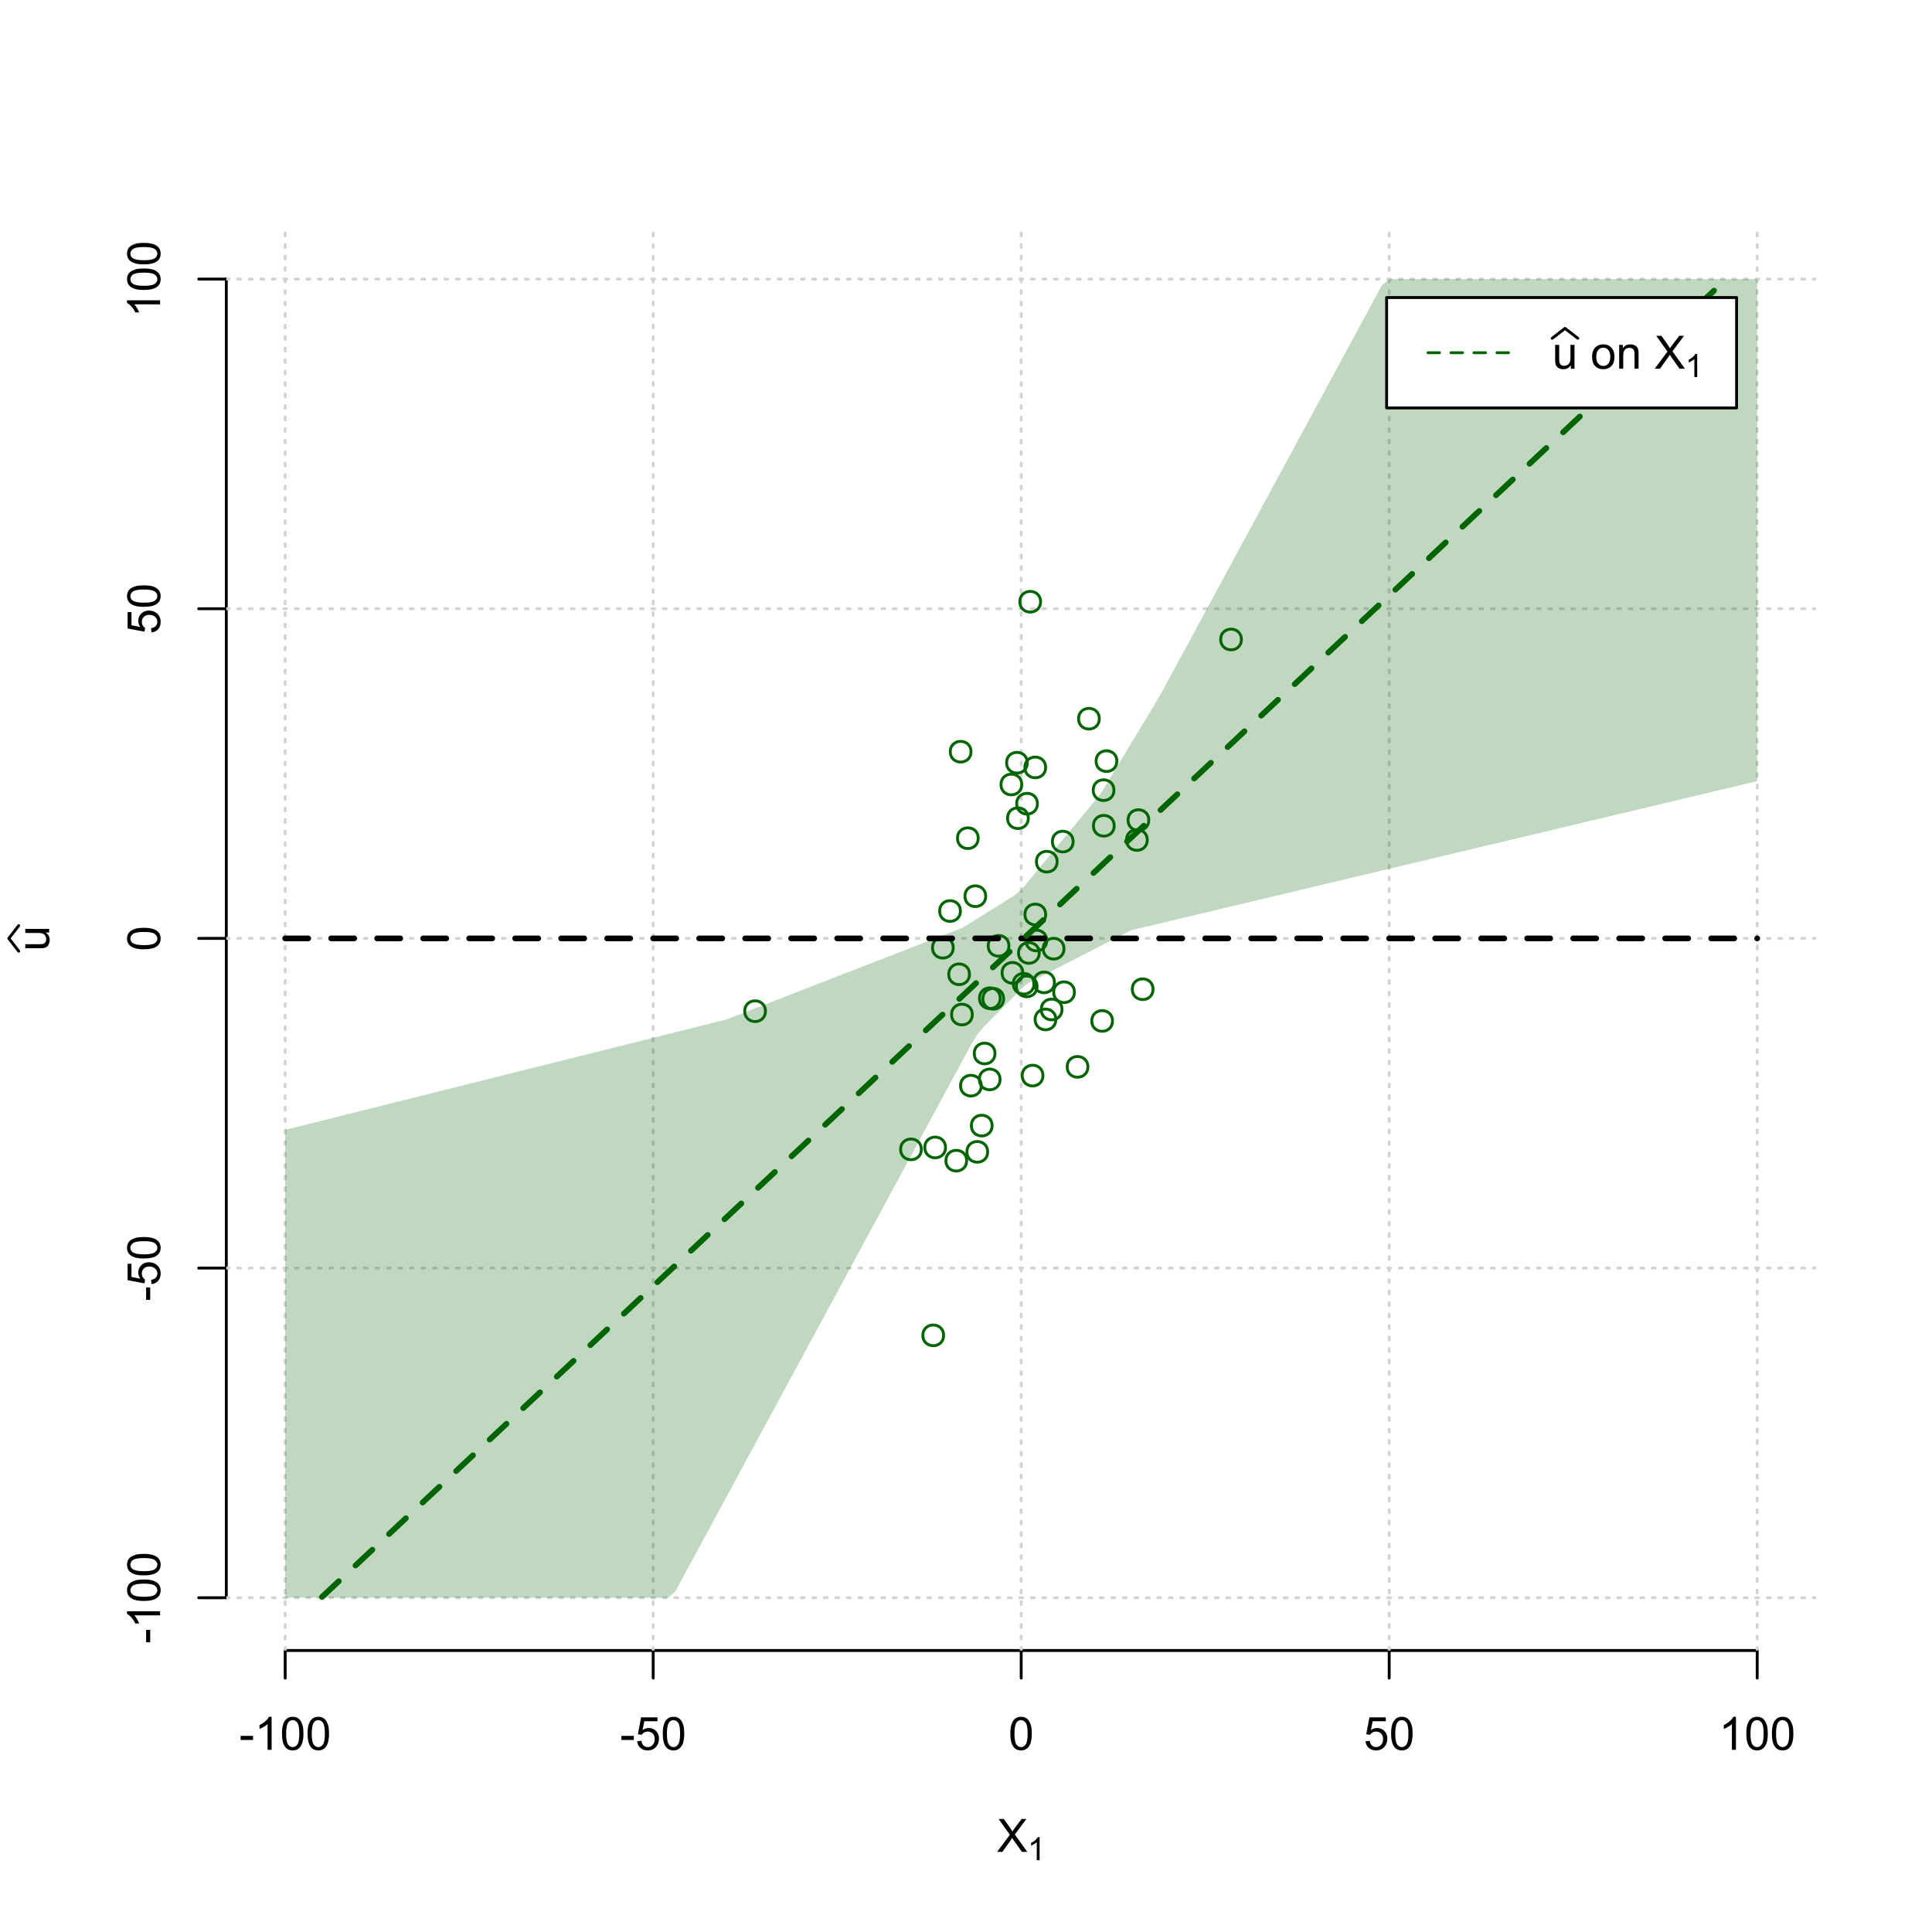 <?xml version="1.0" encoding="UTF-8"?>
<svg xmlns="http://www.w3.org/2000/svg" xmlns:xlink="http://www.w3.org/1999/xlink" width="504pt" height="504pt" viewBox="0 0 504 504" version="1.1">
<defs>
<g>
<symbol overflow="visible" id="glyph0-0">
<path style="stroke:none;" d="M 1.5 0 L 1.5 -7.5 L 7.5 -7.5 L 7.5 0 Z M 1.688 -0.188 L 7.312 -0.188 L 7.312 -7.312 L 1.688 -7.312 Z M 1.688 -0.188 "/>
</symbol>
<symbol overflow="visible" id="glyph0-1">
<path style="stroke:none;" d="M 0.055 0 L 3.375 -4.477 L 0.445 -8.59 L 1.797 -8.59 L 3.359 -6.387 C 3.68 -5.93 3.91 -5.578 4.047 -5.332 C 4.238 -5.645 4.465 -5.969 4.727 -6.312 L 6.457 -8.59 L 7.695 -8.59 L 4.676 -4.539 L 7.93 0 L 6.523 0 L 4.359 -3.062 C 4.238 -3.238 4.113 -3.43 3.984 -3.641 C 3.789 -3.324 3.652 -3.109 3.574 -2.992 L 1.418 0 Z M 0.055 0 "/>
</symbol>
<symbol overflow="visible" id="glyph0-2">
<path style="stroke:none;" d="M 0.383 -2.578 L 0.383 -3.641 L 3.621 -3.641 L 3.621 -2.578 Z M 0.383 -2.578 "/>
</symbol>
<symbol overflow="visible" id="glyph0-3">
<path style="stroke:none;" d="M 4.469 0 L 3.414 0 L 3.414 -6.719 C 3.16 -6.477 2.828 -6.234 2.414 -5.996 C 2 -5.75 1.629 -5.57 1.305 -5.449 L 1.305 -6.469 C 1.895 -6.742 2.41 -7.078 2.852 -7.477 C 3.293 -7.871 3.605 -8.254 3.789 -8.625 L 4.469 -8.625 Z M 4.469 0 "/>
</symbol>
<symbol overflow="visible" id="glyph0-4">
<path style="stroke:none;" d="M 0.5 -4.234 C 0.496 -5.246 0.602 -6.062 0.812 -6.688 C 1.02 -7.305 1.328 -7.785 1.742 -8.121 C 2.148 -8.457 2.668 -8.625 3.297 -8.625 C 3.758 -8.625 4.164 -8.531 4.512 -8.348 C 4.855 -8.16 5.141 -7.891 5.371 -7.543 C 5.594 -7.191 5.773 -6.766 5.906 -6.266 C 6.035 -5.762 6.098 -5.086 6.102 -4.234 C 6.098 -3.227 5.996 -2.414 5.789 -1.797 C 5.578 -1.176 5.266 -0.695 4.859 -0.359 C 4.445 -0.02 3.926 0.145 3.297 0.148 C 2.465 0.145 1.816 -0.148 1.348 -0.742 C 0.781 -1.457 0.496 -2.621 0.5 -4.234 Z M 1.582 -4.234 C 1.582 -2.824 1.746 -1.887 2.074 -1.418 C 2.402 -0.949 2.809 -0.715 3.297 -0.719 C 3.777 -0.715 4.184 -0.949 4.52 -1.422 C 4.848 -1.887 5.016 -2.824 5.016 -4.234 C 5.016 -5.648 4.848 -6.59 4.52 -7.055 C 4.184 -7.516 3.773 -7.746 3.289 -7.75 C 2.801 -7.746 2.414 -7.543 2.125 -7.137 C 1.762 -6.613 1.582 -5.645 1.582 -4.234 Z M 1.582 -4.234 "/>
</symbol>
<symbol overflow="visible" id="glyph0-5">
<path style="stroke:none;" d="M 0.5 -2.25 L 1.605 -2.344 C 1.684 -1.805 1.871 -1.398 2.176 -1.125 C 2.473 -0.852 2.836 -0.715 3.258 -0.719 C 3.766 -0.715 4.195 -0.906 4.547 -1.293 C 4.898 -1.672 5.074 -2.18 5.074 -2.82 C 5.074 -3.414 4.902 -3.891 4.566 -4.242 C 4.227 -4.59 3.785 -4.762 3.242 -4.766 C 2.898 -4.762 2.594 -4.684 2.32 -4.531 C 2.047 -4.375 1.832 -4.176 1.676 -3.93 L 0.688 -4.062 L 1.516 -8.473 L 5.789 -8.473 L 5.789 -7.465 L 2.359 -7.465 L 1.898 -5.156 C 2.414 -5.516 2.953 -5.695 3.523 -5.695 C 4.27 -5.695 4.902 -5.434 5.422 -4.914 C 5.934 -4.395 6.191 -3.727 6.195 -2.914 C 6.191 -2.133 5.965 -1.461 5.516 -0.898 C 4.961 -0.199 4.211 0.145 3.258 0.148 C 2.477 0.145 1.836 -0.07 1.344 -0.508 C 0.844 -0.941 0.562 -1.523 0.5 -2.25 Z M 0.5 -2.25 "/>
</symbol>
<symbol overflow="visible" id="glyph0-6">
<path style="stroke:none;" d="M 4.867 0 L 4.867 -0.914 C 4.379 -0.211 3.723 0.141 2.895 0.141 C 2.527 0.141 2.184 0.07 1.867 -0.07 C 1.547 -0.211 1.309 -0.387 1.156 -0.602 C 1 -0.812 0.895 -1.074 0.832 -1.383 C 0.785 -1.59 0.762 -1.918 0.766 -2.367 L 0.766 -6.223 L 1.82 -6.223 L 1.82 -2.773 C 1.816 -2.219 1.84 -1.848 1.887 -1.656 C 1.949 -1.379 2.09 -1.16 2.309 -1.004 C 2.523 -0.84 2.789 -0.762 3.105 -0.766 C 3.418 -0.762 3.715 -0.844 3.996 -1.008 C 4.273 -1.172 4.469 -1.391 4.586 -1.672 C 4.699 -1.949 4.758 -2.355 4.758 -2.891 L 4.758 -6.223 L 5.812 -6.223 L 5.812 0 Z M 4.867 0 "/>
</symbol>
<symbol overflow="visible" id="glyph0-7">
<path style="stroke:none;" d=""/>
</symbol>
<symbol overflow="visible" id="glyph0-8">
<path style="stroke:none;" d="M 0.398 -3.109 C 0.398 -4.262 0.719 -5.117 1.359 -5.672 C 1.895 -6.133 2.547 -6.363 3.316 -6.363 C 4.172 -6.363 4.871 -6.082 5.414 -5.52 C 5.953 -4.957 6.223 -4.184 6.227 -3.199 C 6.223 -2.398 6.102 -1.766 5.867 -1.309 C 5.625 -0.848 5.277 -0.492 4.82 -0.238 C 4.359 0.016 3.859 0.141 3.316 0.141 C 2.441 0.141 1.734 -0.137 1.203 -0.695 C 0.664 -1.254 0.398 -2.059 0.398 -3.109 Z M 1.484 -3.109 C 1.48 -2.309 1.656 -1.711 2.004 -1.32 C 2.348 -0.922 2.785 -0.727 3.316 -0.727 C 3.84 -0.727 4.273 -0.926 4.621 -1.324 C 4.969 -1.723 5.145 -2.328 5.145 -3.148 C 5.145 -3.914 4.969 -4.496 4.617 -4.895 C 4.266 -5.289 3.832 -5.488 3.316 -5.492 C 2.785 -5.488 2.348 -5.293 2.004 -4.898 C 1.656 -4.5 1.48 -3.902 1.484 -3.109 Z M 1.484 -3.109 "/>
</symbol>
<symbol overflow="visible" id="glyph0-9">
<path style="stroke:none;" d="M 0.789 0 L 0.789 -6.223 L 1.742 -6.223 L 1.742 -5.336 C 2.195 -6.02 2.855 -6.363 3.719 -6.363 C 4.09 -6.363 4.434 -6.293 4.754 -6.16 C 5.066 -6.023 5.305 -5.848 5.461 -5.633 C 5.617 -5.41 5.727 -5.152 5.789 -4.852 C 5.828 -4.656 5.848 -4.312 5.848 -3.828 L 5.848 0 L 4.793 0 L 4.793 -3.785 C 4.793 -4.215 4.75 -4.535 4.668 -4.75 C 4.586 -4.961 4.441 -5.129 4.234 -5.258 C 4.023 -5.383 3.777 -5.449 3.5 -5.449 C 3.047 -5.449 2.66 -5.305 2.332 -5.02 C 2.004 -4.734 1.84 -4.195 1.844 -3.398 L 1.844 0 Z M 0.789 0 "/>
</symbol>
<symbol overflow="visible" id="glyph1-0">
<path style="stroke:none;" d="M 1.051 0 L 1.051 -5.25 L 5.25 -5.25 L 5.25 0 Z M 1.18 -0.133 L 5.117 -0.133 L 5.117 -5.117 L 1.18 -5.117 Z M 1.18 -0.133 "/>
</symbol>
<symbol overflow="visible" id="glyph1-1">
<path style="stroke:none;" d="M 3.129 0 L 2.391 0 L 2.391 -4.703 C 2.211 -4.531 1.977 -4.363 1.691 -4.195 C 1.398 -4.023 1.141 -3.895 0.914 -3.812 L 0.914 -4.527 C 1.328 -4.719 1.688 -4.953 1.996 -5.234 C 2.305 -5.508 2.523 -5.777 2.652 -6.039 L 3.129 -6.039 Z M 3.129 0 "/>
</symbol>
<symbol overflow="visible" id="glyph2-0">
<path style="stroke:none;" d="M 0 -1.5 L -7.5 -1.5 L -7.5 -7.5 L 0 -7.5 Z M -0.188 -1.688 L -0.188 -7.312 L -7.312 -7.312 L -7.312 -1.688 Z M -0.188 -1.688 "/>
</symbol>
<symbol overflow="visible" id="glyph2-1">
<path style="stroke:none;" d="M 0 -4.867 L -0.914 -4.867 C -0.211 -4.379 0.141 -3.723 0.141 -2.895 C 0.141 -2.527 0.07 -2.184 -0.07 -1.867 C -0.211 -1.547 -0.387 -1.309 -0.598 -1.156 C -0.809 -1 -1.07 -0.895 -1.383 -0.832 C -1.59 -0.789 -1.918 -0.766 -2.367 -0.77 L -6.223 -0.77 L -6.223 -1.824 L -2.773 -1.824 C -2.219 -1.82 -1.848 -1.844 -1.656 -1.887 C -1.379 -1.949 -1.16 -2.09 -1.004 -2.309 C -0.84 -2.523 -0.762 -2.789 -0.766 -3.105 C -0.762 -3.418 -0.844 -3.715 -1.008 -3.996 C -1.172 -4.273 -1.391 -4.469 -1.672 -4.586 C -1.945 -4.699 -2.352 -4.758 -2.887 -4.758 L -6.223 -4.758 L -6.223 -5.812 L 0 -5.812 Z M 0 -4.867 "/>
</symbol>
<symbol overflow="visible" id="glyph2-2">
<path style="stroke:none;" d="M -2.578 -0.383 L -3.641 -0.383 L -3.641 -3.621 L -2.578 -3.621 Z M -2.578 -0.383 "/>
</symbol>
<symbol overflow="visible" id="glyph2-3">
<path style="stroke:none;" d="M 0 -4.469 L 0 -3.414 L -6.719 -3.418 C -6.477 -3.16 -6.234 -2.828 -5.996 -2.418 C -5.75 -2.004 -5.57 -1.633 -5.449 -1.309 L -6.469 -1.309 C -6.742 -1.895 -7.078 -2.41 -7.477 -2.852 C -7.871 -3.293 -8.254 -3.605 -8.625 -3.793 L -8.625 -4.473 Z M 0 -4.469 "/>
</symbol>
<symbol overflow="visible" id="glyph2-4">
<path style="stroke:none;" d="M -4.234 -0.5 C -5.246 -0.496 -6.062 -0.602 -6.688 -0.812 C -7.305 -1.02 -7.785 -1.328 -8.121 -1.742 C -8.457 -2.152 -8.625 -2.672 -8.625 -3.301 C -8.625 -3.758 -8.531 -4.164 -8.348 -4.512 C -8.16 -4.859 -7.891 -5.145 -7.543 -5.371 C -7.191 -5.594 -6.766 -5.773 -6.266 -5.906 C -5.762 -6.035 -5.086 -6.098 -4.234 -6.102 C -3.223 -6.098 -2.41 -5.996 -1.793 -5.789 C -1.176 -5.578 -0.695 -5.266 -0.359 -4.859 C -0.02 -4.445 0.145 -3.926 0.148 -3.297 C 0.145 -2.465 -0.148 -1.816 -0.742 -1.348 C -1.457 -0.781 -2.621 -0.496 -4.234 -0.5 Z M -4.234 -1.582 C -2.824 -1.582 -1.887 -1.746 -1.418 -2.074 C -0.949 -2.402 -0.715 -2.809 -0.719 -3.297 C -0.715 -3.777 -0.949 -4.184 -1.422 -4.52 C -1.887 -4.848 -2.824 -5.016 -4.234 -5.016 C -5.648 -5.016 -6.59 -4.848 -7.055 -4.52 C -7.516 -4.188 -7.746 -3.777 -7.75 -3.289 C -7.746 -2.801 -7.543 -2.414 -7.137 -2.129 C -6.613 -1.762 -5.645 -1.582 -4.234 -1.582 Z M -4.234 -1.582 "/>
</symbol>
<symbol overflow="visible" id="glyph2-5">
<path style="stroke:none;" d="M -2.25 -0.5 L -2.344 -1.605 C -1.805 -1.684 -1.398 -1.871 -1.125 -2.176 C -0.852 -2.473 -0.715 -2.836 -0.719 -3.258 C -0.715 -3.766 -0.906 -4.195 -1.293 -4.547 C -1.672 -4.898 -2.18 -5.074 -2.816 -5.074 C -3.414 -5.074 -3.891 -4.902 -4.242 -4.566 C -4.59 -4.227 -4.762 -3.785 -4.766 -3.242 C -4.762 -2.898 -4.684 -2.594 -4.531 -2.32 C -4.375 -2.047 -4.176 -1.832 -3.93 -1.676 L -4.062 -0.688 L -8.473 -1.52 L -8.473 -5.789 L -7.465 -5.789 L -7.465 -2.363 L -5.156 -1.898 C -5.516 -2.414 -5.695 -2.953 -5.695 -3.523 C -5.695 -4.27 -5.434 -4.902 -4.914 -5.422 C -4.395 -5.934 -3.727 -6.191 -2.91 -6.195 C -2.133 -6.191 -1.461 -5.965 -0.895 -5.516 C -0.199 -4.961 0.145 -4.211 0.148 -3.258 C 0.145 -2.477 -0.07 -1.836 -0.508 -1.344 C -0.941 -0.848 -1.523 -0.566 -2.25 -0.5 Z M -2.25 -0.5 "/>
</symbol>
</g>
<clipPath id="clip1">
  <path d="M 74 59.039 L 75 59.039 L 75 430.559 L 74 430.559 Z M 74 59.039 "/>
</clipPath>
<clipPath id="clip2">
  <path d="M 170 59.039 L 171 59.039 L 171 430.559 L 170 430.559 Z M 170 59.039 "/>
</clipPath>
<clipPath id="clip3">
  <path d="M 266 59.039 L 267 59.039 L 267 430.559 L 266 430.559 Z M 266 59.039 "/>
</clipPath>
<clipPath id="clip4">
  <path d="M 362 59.039 L 363 59.039 L 363 430.559 L 362 430.559 Z M 362 59.039 "/>
</clipPath>
<clipPath id="clip5">
  <path d="M 458 59.039 L 459 59.039 L 459 430.559 L 458 430.559 Z M 458 59.039 "/>
</clipPath>
<clipPath id="clip6">
  <path d="M 59.039 416 L 473.758 416 L 473.758 418 L 59.039 418 Z M 59.039 416 "/>
</clipPath>
<clipPath id="clip7">
  <path d="M 59.039 330 L 473.758 330 L 473.758 332 L 59.039 332 Z M 59.039 330 "/>
</clipPath>
<clipPath id="clip8">
  <path d="M 59.039 244 L 473.758 244 L 473.758 246 L 59.039 246 Z M 59.039 244 "/>
</clipPath>
<clipPath id="clip9">
  <path d="M 59.039 158 L 473.758 158 L 473.758 160 L 59.039 160 Z M 59.039 158 "/>
</clipPath>
<clipPath id="clip10">
  <path d="M 59.039 72 L 473.758 72 L 473.758 74 L 59.039 74 Z M 59.039 72 "/>
</clipPath>
</defs>
<g id="surface4986">
<rect x="0" y="0" width="504" height="504" style="fill:rgb(100%,100%,100%);fill-opacity:1;stroke:none;"/>
<g style="fill:rgb(0%,0%,0%);fill-opacity:1;">
  <use xlink:href="#glyph0-1" x="260.062" y="483.102"/>
</g>
<g style="fill:rgb(0%,0%,0%);fill-opacity:1;">
  <use xlink:href="#glyph1-1" x="268.066" y="485.281"/>
</g>
<g style="fill:rgb(0%,0%,0%);fill-opacity:1;">
  <use xlink:href="#glyph2-1" x="12.82" y="248.137"/>
</g>
<path style="fill:none;stroke-width:0.75;stroke-linecap:round;stroke-linejoin:round;stroke:rgb(0%,0%,0%);stroke-opacity:1;stroke-miterlimit:10;" d="M 4.879 248.137 L 2.301 244.801 L 4.879 241.465 "/>
<path style="fill:none;stroke-width:0.75;stroke-linecap:round;stroke-linejoin:round;stroke:rgb(0%,0%,0%);stroke-opacity:1;stroke-miterlimit:10;" d="M 74.398 430.559 L 458.398 430.559 "/>
<path style="fill:none;stroke-width:0.75;stroke-linecap:round;stroke-linejoin:round;stroke:rgb(0%,0%,0%);stroke-opacity:1;stroke-miterlimit:10;" d="M 74.398 430.559 L 74.398 437.762 "/>
<path style="fill:none;stroke-width:0.75;stroke-linecap:round;stroke-linejoin:round;stroke:rgb(0%,0%,0%);stroke-opacity:1;stroke-miterlimit:10;" d="M 170.398 430.559 L 170.398 437.762 "/>
<path style="fill:none;stroke-width:0.75;stroke-linecap:round;stroke-linejoin:round;stroke:rgb(0%,0%,0%);stroke-opacity:1;stroke-miterlimit:10;" d="M 266.398 430.559 L 266.398 437.762 "/>
<path style="fill:none;stroke-width:0.75;stroke-linecap:round;stroke-linejoin:round;stroke:rgb(0%,0%,0%);stroke-opacity:1;stroke-miterlimit:10;" d="M 362.398 430.559 L 362.398 437.762 "/>
<path style="fill:none;stroke-width:0.75;stroke-linecap:round;stroke-linejoin:round;stroke:rgb(0%,0%,0%);stroke-opacity:1;stroke-miterlimit:10;" d="M 458.398 430.559 L 458.398 437.762 "/>
<g style="fill:rgb(0%,0%,0%);fill-opacity:1;">
  <use xlink:href="#glyph0-2" x="62.391" y="456.48"/>
  <use xlink:href="#glyph0-3" x="66.387" y="456.48"/>
  <use xlink:href="#glyph0-4" x="73.061" y="456.48"/>
  <use xlink:href="#glyph0-4" x="79.734" y="456.48"/>
</g>
<g style="fill:rgb(0%,0%,0%);fill-opacity:1;">
  <use xlink:href="#glyph0-2" x="161.727" y="456.48"/>
  <use xlink:href="#glyph0-5" x="165.723" y="456.48"/>
  <use xlink:href="#glyph0-4" x="172.396" y="456.48"/>
</g>
<g style="fill:rgb(0%,0%,0%);fill-opacity:1;">
  <use xlink:href="#glyph0-4" x="263.062" y="456.48"/>
</g>
<g style="fill:rgb(0%,0%,0%);fill-opacity:1;">
  <use xlink:href="#glyph0-5" x="355.727" y="456.48"/>
  <use xlink:href="#glyph0-4" x="362.4" y="456.48"/>
</g>
<g style="fill:rgb(0%,0%,0%);fill-opacity:1;">
  <use xlink:href="#glyph0-3" x="448.387" y="456.48"/>
  <use xlink:href="#glyph0-4" x="455.061" y="456.48"/>
  <use xlink:href="#glyph0-4" x="461.734" y="456.48"/>
</g>
<path style="fill:none;stroke-width:0.75;stroke-linecap:round;stroke-linejoin:round;stroke:rgb(0%,0%,0%);stroke-opacity:1;stroke-miterlimit:10;" d="M 59.039 416.801 L 59.039 72.801 "/>
<path style="fill:none;stroke-width:0.75;stroke-linecap:round;stroke-linejoin:round;stroke:rgb(0%,0%,0%);stroke-opacity:1;stroke-miterlimit:10;" d="M 59.039 416.801 L 51.84 416.801 "/>
<path style="fill:none;stroke-width:0.75;stroke-linecap:round;stroke-linejoin:round;stroke:rgb(0%,0%,0%);stroke-opacity:1;stroke-miterlimit:10;" d="M 59.039 330.801 L 51.84 330.801 "/>
<path style="fill:none;stroke-width:0.75;stroke-linecap:round;stroke-linejoin:round;stroke:rgb(0%,0%,0%);stroke-opacity:1;stroke-miterlimit:10;" d="M 59.039 244.801 L 51.84 244.801 "/>
<path style="fill:none;stroke-width:0.75;stroke-linecap:round;stroke-linejoin:round;stroke:rgb(0%,0%,0%);stroke-opacity:1;stroke-miterlimit:10;" d="M 59.039 158.801 L 51.84 158.801 "/>
<path style="fill:none;stroke-width:0.75;stroke-linecap:round;stroke-linejoin:round;stroke:rgb(0%,0%,0%);stroke-opacity:1;stroke-miterlimit:10;" d="M 59.039 72.801 L 51.84 72.801 "/>
<g style="fill:rgb(0%,0%,0%);fill-opacity:1;">
  <use xlink:href="#glyph2-2" x="41.762" y="428.809"/>
  <use xlink:href="#glyph2-3" x="41.762" y="424.812"/>
  <use xlink:href="#glyph2-4" x="41.762" y="418.139"/>
  <use xlink:href="#glyph2-4" x="41.762" y="411.465"/>
</g>
<g style="fill:rgb(0%,0%,0%);fill-opacity:1;">
  <use xlink:href="#glyph2-2" x="41.762" y="339.473"/>
  <use xlink:href="#glyph2-5" x="41.762" y="335.477"/>
  <use xlink:href="#glyph2-4" x="41.762" y="328.803"/>
</g>
<g style="fill:rgb(0%,0%,0%);fill-opacity:1;">
  <use xlink:href="#glyph2-4" x="41.762" y="248.137"/>
</g>
<g style="fill:rgb(0%,0%,0%);fill-opacity:1;">
  <use xlink:href="#glyph2-5" x="41.762" y="165.473"/>
  <use xlink:href="#glyph2-4" x="41.762" y="158.799"/>
</g>
<g style="fill:rgb(0%,0%,0%);fill-opacity:1;">
  <use xlink:href="#glyph2-3" x="41.762" y="82.812"/>
  <use xlink:href="#glyph2-4" x="41.762" y="76.139"/>
  <use xlink:href="#glyph2-4" x="41.762" y="69.465"/>
</g>
<g clip-path="url(#clip1)" clip-rule="nonzero">
<path style="fill:none;stroke-width:0.75;stroke-linecap:round;stroke-linejoin:round;stroke:rgb(82.745%,82.745%,82.745%);stroke-opacity:1;stroke-dasharray:0.75,2.25;stroke-miterlimit:10;" d="M 74.398 430.559 L 74.398 59.039 "/>
</g>
<g clip-path="url(#clip2)" clip-rule="nonzero">
<path style="fill:none;stroke-width:0.75;stroke-linecap:round;stroke-linejoin:round;stroke:rgb(82.745%,82.745%,82.745%);stroke-opacity:1;stroke-dasharray:0.75,2.25;stroke-miterlimit:10;" d="M 170.398 430.559 L 170.398 59.039 "/>
</g>
<g clip-path="url(#clip3)" clip-rule="nonzero">
<path style="fill:none;stroke-width:0.75;stroke-linecap:round;stroke-linejoin:round;stroke:rgb(82.745%,82.745%,82.745%);stroke-opacity:1;stroke-dasharray:0.75,2.25;stroke-miterlimit:10;" d="M 266.398 430.559 L 266.398 59.039 "/>
</g>
<g clip-path="url(#clip4)" clip-rule="nonzero">
<path style="fill:none;stroke-width:0.75;stroke-linecap:round;stroke-linejoin:round;stroke:rgb(82.745%,82.745%,82.745%);stroke-opacity:1;stroke-dasharray:0.75,2.25;stroke-miterlimit:10;" d="M 362.398 430.559 L 362.398 59.039 "/>
</g>
<g clip-path="url(#clip5)" clip-rule="nonzero">
<path style="fill:none;stroke-width:0.75;stroke-linecap:round;stroke-linejoin:round;stroke:rgb(82.745%,82.745%,82.745%);stroke-opacity:1;stroke-dasharray:0.75,2.25;stroke-miterlimit:10;" d="M 458.398 430.559 L 458.398 59.039 "/>
</g>
<g clip-path="url(#clip6)" clip-rule="nonzero">
<path style="fill:none;stroke-width:0.75;stroke-linecap:round;stroke-linejoin:round;stroke:rgb(82.745%,82.745%,82.745%);stroke-opacity:1;stroke-dasharray:0.75,2.25;stroke-miterlimit:10;" d="M 59.039 416.801 L 473.762 416.801 "/>
</g>
<g clip-path="url(#clip7)" clip-rule="nonzero">
<path style="fill:none;stroke-width:0.75;stroke-linecap:round;stroke-linejoin:round;stroke:rgb(82.745%,82.745%,82.745%);stroke-opacity:1;stroke-dasharray:0.75,2.25;stroke-miterlimit:10;" d="M 59.039 330.801 L 473.762 330.801 "/>
</g>
<g clip-path="url(#clip8)" clip-rule="nonzero">
<path style="fill:none;stroke-width:0.75;stroke-linecap:round;stroke-linejoin:round;stroke:rgb(82.745%,82.745%,82.745%);stroke-opacity:1;stroke-dasharray:0.75,2.25;stroke-miterlimit:10;" d="M 59.039 244.801 L 473.762 244.801 "/>
</g>
<g clip-path="url(#clip9)" clip-rule="nonzero">
<path style="fill:none;stroke-width:0.75;stroke-linecap:round;stroke-linejoin:round;stroke:rgb(82.745%,82.745%,82.745%);stroke-opacity:1;stroke-dasharray:0.75,2.25;stroke-miterlimit:10;" d="M 59.039 158.801 L 473.762 158.801 "/>
</g>
<g clip-path="url(#clip10)" clip-rule="nonzero">
<path style="fill:none;stroke-width:0.75;stroke-linecap:round;stroke-linejoin:round;stroke:rgb(82.745%,82.745%,82.745%);stroke-opacity:1;stroke-dasharray:0.75,2.25;stroke-miterlimit:10;" d="M 59.039 72.801 L 473.762 72.801 "/>
</g>
<path style=" stroke:none;fill-rule:nonzero;fill:rgb(0%,39.216%,0%);fill-opacity:0.251;" d="M 74.398 340.996 L 74.398 294.746 L 76.32 294.266 L 78.238 293.785 L 80.16 293.305 L 82.078 292.824 L 85.922 291.863 L 87.84 291.383 L 89.762 290.902 L 91.68 290.422 L 93.602 289.941 L 95.52 289.461 L 97.441 288.984 L 99.359 288.504 L 101.281 288.023 L 103.199 287.543 L 105.121 287.062 L 107.039 286.582 L 108.961 286.102 L 110.879 285.621 L 112.801 285.141 L 114.719 284.66 L 116.641 284.18 L 118.559 283.699 L 120.48 283.219 L 122.398 282.738 L 124.32 282.258 L 126.238 281.777 L 128.16 281.297 L 130.078 280.816 L 133.922 279.855 L 135.84 279.375 L 137.762 278.895 L 139.68 278.414 L 141.602 277.934 L 143.52 277.453 L 145.441 276.973 L 147.359 276.492 L 149.281 276.012 L 151.199 275.531 L 153.121 275.051 L 155.039 274.57 L 156.961 274.09 L 158.879 273.609 L 160.801 273.129 L 162.719 272.648 L 164.641 272.168 L 166.559 271.688 L 168.48 271.207 L 170.398 270.727 L 172.32 270.246 L 174.238 269.766 L 176.16 269.285 L 178.078 268.805 L 181.922 267.844 L 183.84 267.363 L 185.762 266.883 L 187.68 266.402 L 189.602 265.91 L 191.52 265.164 L 193.441 264.418 L 195.359 263.672 L 197.281 262.926 L 199.199 262.18 L 201.121 261.434 L 203.039 260.688 L 204.961 259.941 L 206.879 259.195 L 208.801 258.453 L 210.719 257.707 L 212.641 256.961 L 214.559 256.215 L 216.48 255.469 L 218.398 254.723 L 220.32 253.977 L 222.238 253.23 L 224.16 252.484 L 226.078 251.738 L 228 250.992 L 229.922 250.25 L 231.84 249.504 L 233.762 248.758 L 235.68 248.012 L 237.602 247.266 L 239.52 246.52 L 241.441 245.773 L 243.359 245.027 L 245.281 244.281 L 247.199 243.535 L 249.121 242.789 L 251.039 242.047 L 252.961 240.871 L 254.879 239.676 L 256.801 238.48 L 258.719 237.285 L 260.641 236.086 L 262.559 234.891 L 264.48 233.668 L 266.398 232.164 L 268.32 229.84 L 270.238 227.516 L 272.16 225.191 L 274.078 222.867 L 276 220.539 L 277.922 218.215 L 279.84 215.891 L 281.762 213.566 L 283.68 211.242 L 285.602 208.918 L 287.52 206.414 L 289.441 203.242 L 291.359 200.066 L 293.281 196.895 L 295.199 193.723 L 297.121 190.547 L 299.039 187.375 L 300.961 184.199 L 302.879 180.926 L 304.801 177.379 L 306.719 173.828 L 308.641 170.281 L 310.559 166.73 L 312.48 163.18 L 314.398 159.633 L 316.32 156.082 L 318.238 152.535 L 320.16 148.984 L 322.078 145.434 L 324 141.887 L 325.922 138.336 L 327.84 134.789 L 329.762 131.238 L 331.68 127.688 L 333.602 124.141 L 335.52 120.59 L 337.441 117.043 L 339.359 113.492 L 341.281 109.945 L 343.199 106.395 L 345.121 102.844 L 347.039 99.297 L 348.961 95.746 L 350.879 92.199 L 352.801 88.648 L 354.719 85.098 L 356.641 81.551 L 358.559 78 L 360.48 74.453 L 362.398 72.801 L 458.398 72.801 L 458.398 203.77 L 456.48 204.227 L 454.559 204.688 L 452.641 205.145 L 450.719 205.602 L 448.801 206.059 L 446.879 206.516 L 444.961 206.973 L 443.039 207.43 L 441.121 207.887 L 439.199 208.344 L 437.281 208.801 L 435.359 209.262 L 433.441 209.719 L 431.52 210.176 L 429.602 210.633 L 427.68 211.09 L 425.762 211.547 L 423.84 212.004 L 421.922 212.461 L 418.078 213.375 L 416.16 213.836 L 414.238 214.293 L 412.32 214.75 L 410.398 215.207 L 408.48 215.664 L 406.559 216.121 L 404.641 216.578 L 402.719 217.035 L 400.801 217.492 L 398.879 217.949 L 396.961 218.41 L 395.039 218.867 L 393.121 219.324 L 391.199 219.781 L 389.281 220.238 L 387.359 220.695 L 385.441 221.152 L 383.52 221.609 L 381.602 222.066 L 379.68 222.523 L 377.762 222.984 L 375.84 223.441 L 373.922 223.898 L 370.078 224.812 L 368.16 225.27 L 366.238 225.727 L 364.32 226.184 L 362.398 226.641 L 360.48 227.098 L 358.559 227.555 L 356.641 228.016 L 354.719 228.473 L 352.801 228.93 L 350.879 229.387 L 348.961 229.844 L 347.039 230.301 L 345.121 230.758 L 343.199 231.215 L 341.281 231.672 L 339.359 232.129 L 337.441 232.59 L 335.52 233.047 L 333.602 233.504 L 331.68 233.961 L 329.762 234.418 L 327.84 234.875 L 325.922 235.332 L 322.078 236.246 L 320.16 236.703 L 318.238 237.164 L 316.32 237.621 L 314.398 238.078 L 312.48 238.535 L 310.559 238.992 L 308.641 239.449 L 306.719 239.906 L 304.801 240.363 L 302.879 240.82 L 300.961 241.277 L 299.039 241.738 L 297.121 242.195 L 295.199 242.652 L 293.281 243.586 L 291.359 244.574 L 289.441 245.559 L 287.52 246.547 L 285.602 247.535 L 283.68 248.52 L 281.762 249.508 L 279.84 250.492 L 277.922 251.48 L 276 252.469 L 274.078 253.453 L 272.16 254.441 L 270.238 255.43 L 268.32 256.414 L 266.398 257.996 L 264.48 259.934 L 262.559 261.871 L 260.641 263.809 L 258.719 265.746 L 256.801 267.684 L 254.879 269.977 L 252.961 273.207 L 251.039 276.754 L 249.121 280.305 L 247.199 283.855 L 245.281 287.402 L 243.359 290.953 L 241.441 294.5 L 239.52 298.051 L 237.602 301.602 L 235.68 305.148 L 233.762 308.699 L 231.84 312.246 L 229.922 315.797 L 228 319.348 L 226.078 322.895 L 224.16 326.445 L 222.238 329.992 L 220.32 333.543 L 218.398 337.094 L 216.48 340.641 L 214.559 344.191 L 212.641 347.738 L 210.719 351.289 L 208.801 354.836 L 206.879 358.387 L 204.961 361.938 L 203.039 365.484 L 201.121 369.035 L 199.199 372.582 L 197.281 376.133 L 195.359 379.684 L 193.441 383.23 L 191.52 386.781 L 189.602 390.328 L 187.68 393.879 L 185.762 397.43 L 183.84 400.977 L 181.922 404.527 L 180 408.074 L 178.078 411.625 L 176.16 415.176 L 174.238 416.801 L 74.398 416.801 Z M 74.398 340.996 "/>
<path style="fill:none;stroke-width:0.75;stroke-linecap:round;stroke-linejoin:round;stroke:rgb(0%,39.216%,0%);stroke-opacity:1;stroke-miterlimit:10;" d="M 261.812 260.555 C 261.812 264.156 256.41 264.156 256.41 260.555 C 256.41 256.953 261.812 256.953 261.812 260.555 "/>
<path style="fill:none;stroke-width:0.75;stroke-linecap:round;stroke-linejoin:round;stroke:rgb(0%,39.216%,0%);stroke-opacity:1;stroke-miterlimit:10;" d="M 269.738 256.629 C 269.738 260.23 264.336 260.23 264.336 256.629 C 264.336 253.031 269.738 253.031 269.738 256.629 "/>
<path style="fill:none;stroke-width:0.75;stroke-linecap:round;stroke-linejoin:round;stroke:rgb(0%,39.216%,0%);stroke-opacity:1;stroke-miterlimit:10;" d="M 246.652 299.336 C 246.652 302.934 241.254 302.934 241.254 299.336 C 241.254 295.734 246.652 295.734 246.652 299.336 "/>
<path style="fill:none;stroke-width:0.75;stroke-linecap:round;stroke-linejoin:round;stroke:rgb(0%,39.216%,0%);stroke-opacity:1;stroke-miterlimit:10;" d="M 271.102 248.594 C 271.102 252.195 265.703 252.195 265.703 248.594 C 265.703 244.996 271.102 244.996 271.102 248.594 "/>
<path style="fill:none;stroke-width:0.75;stroke-linecap:round;stroke-linejoin:round;stroke:rgb(0%,39.216%,0%);stroke-opacity:1;stroke-miterlimit:10;" d="M 277.043 263.34 C 277.043 266.941 271.641 266.941 271.641 263.34 C 271.641 259.738 277.043 259.738 277.043 263.34 "/>
<path style="fill:none;stroke-width:0.75;stroke-linecap:round;stroke-linejoin:round;stroke:rgb(0%,39.216%,0%);stroke-opacity:1;stroke-miterlimit:10;" d="M 260.926 260.406 C 260.926 264.004 255.523 264.004 255.523 260.406 C 255.523 256.805 260.926 256.805 260.926 260.406 "/>
<path style="fill:none;stroke-width:0.75;stroke-linecap:round;stroke-linejoin:round;stroke:rgb(0%,39.216%,0%);stroke-opacity:1;stroke-miterlimit:10;" d="M 259.559 274.82 C 259.559 278.422 254.156 278.422 254.156 274.82 C 254.156 271.223 259.559 271.223 259.559 274.82 "/>
<path style="fill:none;stroke-width:0.75;stroke-linecap:round;stroke-linejoin:round;stroke:rgb(0%,39.216%,0%);stroke-opacity:1;stroke-miterlimit:10;" d="M 275.773 224.785 C 275.773 228.383 270.375 228.383 270.375 224.785 C 270.375 221.184 275.773 221.184 275.773 224.785 "/>
<path style="fill:none;stroke-width:0.75;stroke-linecap:round;stroke-linejoin:round;stroke:rgb(0%,39.216%,0%);stroke-opacity:1;stroke-miterlimit:10;" d="M 260.883 281.59 C 260.883 285.188 255.484 285.188 255.484 281.59 C 255.484 277.988 260.883 277.988 260.883 281.59 "/>
<path style="fill:none;stroke-width:0.75;stroke-linecap:round;stroke-linejoin:round;stroke:rgb(0%,39.216%,0%);stroke-opacity:1;stroke-miterlimit:10;" d="M 299.68 213.941 C 299.68 217.539 294.281 217.539 294.281 213.941 C 294.281 210.34 299.68 210.34 299.68 213.941 "/>
<path style="fill:none;stroke-width:0.75;stroke-linecap:round;stroke-linejoin:round;stroke:rgb(0%,39.216%,0%);stroke-opacity:1;stroke-miterlimit:10;" d="M 286.77 187.488 C 286.77 191.09 281.371 191.09 281.371 187.488 C 281.371 183.891 286.77 183.891 286.77 187.488 "/>
<path style="fill:none;stroke-width:0.75;stroke-linecap:round;stroke-linejoin:round;stroke:rgb(0%,39.216%,0%);stroke-opacity:1;stroke-miterlimit:10;" d="M 273.059 245.355 C 273.059 248.953 267.66 248.953 267.66 245.355 C 267.66 241.754 273.059 241.754 273.059 245.355 "/>
<path style="fill:none;stroke-width:0.75;stroke-linecap:round;stroke-linejoin:round;stroke:rgb(0%,39.216%,0%);stroke-opacity:1;stroke-miterlimit:10;" d="M 268.246 213.441 C 268.246 217.043 262.848 217.043 262.848 213.441 C 262.848 209.84 268.246 209.84 268.246 213.441 "/>
<path style="fill:none;stroke-width:0.75;stroke-linecap:round;stroke-linejoin:round;stroke:rgb(0%,39.216%,0%);stroke-opacity:1;stroke-miterlimit:10;" d="M 266.535 204.648 C 266.535 208.25 261.133 208.25 261.133 204.648 C 261.133 201.051 266.535 201.051 266.535 204.648 "/>
<path style="fill:none;stroke-width:0.75;stroke-linecap:round;stroke-linejoin:round;stroke:rgb(0%,39.216%,0%);stroke-opacity:1;stroke-miterlimit:10;" d="M 283.797 278.312 C 283.797 281.91 278.398 281.91 278.398 278.312 C 278.398 274.711 283.797 274.711 283.797 278.312 "/>
<path style="fill:none;stroke-width:0.75;stroke-linecap:round;stroke-linejoin:round;stroke:rgb(0%,39.216%,0%);stroke-opacity:1;stroke-miterlimit:10;" d="M 271.453 156.977 C 271.453 160.574 266.055 160.574 266.055 156.977 C 266.055 153.375 271.453 153.375 271.453 156.977 "/>
<path style="fill:none;stroke-width:0.75;stroke-linecap:round;stroke-linejoin:round;stroke:rgb(0%,39.216%,0%);stroke-opacity:1;stroke-miterlimit:10;" d="M 255.184 218.656 C 255.184 222.258 249.785 222.258 249.785 218.656 C 249.785 215.055 255.184 215.055 255.184 218.656 "/>
<path style="fill:none;stroke-width:0.75;stroke-linecap:round;stroke-linejoin:round;stroke:rgb(0%,39.216%,0%);stroke-opacity:1;stroke-miterlimit:10;" d="M 323.84 166.82 C 323.84 170.422 318.441 170.422 318.441 166.82 C 318.441 163.219 323.84 163.219 323.84 166.82 "/>
<path style="fill:none;stroke-width:0.75;stroke-linecap:round;stroke-linejoin:round;stroke:rgb(0%,39.216%,0%);stroke-opacity:1;stroke-miterlimit:10;" d="M 270.535 257.32 C 270.535 260.918 265.137 260.918 265.137 257.32 C 265.137 253.719 270.535 253.719 270.535 257.32 "/>
<path style="fill:none;stroke-width:0.75;stroke-linecap:round;stroke-linejoin:round;stroke:rgb(0%,39.216%,0%);stroke-opacity:1;stroke-miterlimit:10;" d="M 257.133 233.789 C 257.133 237.387 251.734 237.387 251.734 233.789 C 251.734 230.188 257.133 230.188 257.133 233.789 "/>
<path style="fill:none;stroke-width:0.75;stroke-linecap:round;stroke-linejoin:round;stroke:rgb(0%,39.216%,0%);stroke-opacity:1;stroke-miterlimit:10;" d="M 252.16 302.781 C 252.16 306.383 246.762 306.383 246.762 302.781 C 246.762 299.184 252.16 299.184 252.16 302.781 "/>
<path style="fill:none;stroke-width:0.75;stroke-linecap:round;stroke-linejoin:round;stroke:rgb(0%,39.216%,0%);stroke-opacity:1;stroke-miterlimit:10;" d="M 290.652 215.418 C 290.652 219.016 285.25 219.016 285.25 215.418 C 285.25 211.816 290.652 211.816 290.652 215.418 "/>
<path style="fill:none;stroke-width:0.75;stroke-linecap:round;stroke-linejoin:round;stroke:rgb(0%,39.216%,0%);stroke-opacity:1;stroke-miterlimit:10;" d="M 275.066 256.277 C 275.066 259.875 269.668 259.875 269.668 256.277 C 269.668 252.676 275.066 252.676 275.066 256.277 "/>
<path style="fill:none;stroke-width:0.75;stroke-linecap:round;stroke-linejoin:round;stroke:rgb(0%,39.216%,0%);stroke-opacity:1;stroke-miterlimit:10;" d="M 272.066 280.586 C 272.066 284.188 266.668 284.188 266.668 280.586 C 266.668 276.988 272.066 276.988 272.066 280.586 "/>
<path style="fill:none;stroke-width:0.75;stroke-linecap:round;stroke-linejoin:round;stroke:rgb(0%,39.216%,0%);stroke-opacity:1;stroke-miterlimit:10;" d="M 266.812 253.793 C 266.812 257.391 261.414 257.391 261.414 253.793 C 261.414 250.191 266.812 250.191 266.812 253.793 "/>
<path style="fill:none;stroke-width:0.75;stroke-linecap:round;stroke-linejoin:round;stroke:rgb(0%,39.216%,0%);stroke-opacity:1;stroke-miterlimit:10;" d="M 290.59 206.125 C 290.59 209.727 285.191 209.727 285.191 206.125 C 285.191 202.523 290.59 202.523 290.59 206.125 "/>
<path style="fill:none;stroke-width:0.75;stroke-linecap:round;stroke-linejoin:round;stroke:rgb(0%,39.216%,0%);stroke-opacity:1;stroke-miterlimit:10;" d="M 199.676 263.789 C 199.676 267.391 194.277 267.391 194.277 263.789 C 194.277 260.191 199.676 260.191 199.676 263.789 "/>
<path style="fill:none;stroke-width:0.75;stroke-linecap:round;stroke-linejoin:round;stroke:rgb(0%,39.216%,0%);stroke-opacity:1;stroke-miterlimit:10;" d="M 275.438 265.941 C 275.438 269.543 270.035 269.543 270.035 265.941 C 270.035 262.344 275.438 262.344 275.438 265.941 "/>
<path style="fill:none;stroke-width:0.75;stroke-linecap:round;stroke-linejoin:round;stroke:rgb(0%,39.216%,0%);stroke-opacity:1;stroke-miterlimit:10;" d="M 272.777 238.559 C 272.777 242.156 267.379 242.156 267.379 238.559 C 267.379 234.957 272.777 234.957 272.777 238.559 "/>
<path style="fill:none;stroke-width:0.75;stroke-linecap:round;stroke-linejoin:round;stroke:rgb(0%,39.216%,0%);stroke-opacity:1;stroke-miterlimit:10;" d="M 279.945 219.539 C 279.945 223.141 274.543 223.141 274.543 219.539 C 274.543 215.938 279.945 215.938 279.945 219.539 "/>
<path style="fill:none;stroke-width:0.75;stroke-linecap:round;stroke-linejoin:round;stroke:rgb(0%,39.216%,0%);stroke-opacity:1;stroke-miterlimit:10;" d="M 263.191 246.742 C 263.191 250.34 257.793 250.34 257.793 246.742 C 257.793 243.141 263.191 243.141 263.191 246.742 "/>
<path style="fill:none;stroke-width:0.75;stroke-linecap:round;stroke-linejoin:round;stroke:rgb(0%,39.216%,0%);stroke-opacity:1;stroke-miterlimit:10;" d="M 252.902 254.156 C 252.902 257.758 247.504 257.758 247.504 254.156 C 247.504 250.559 252.902 250.559 252.902 254.156 "/>
<path style="fill:none;stroke-width:0.75;stroke-linecap:round;stroke-linejoin:round;stroke:rgb(0%,39.216%,0%);stroke-opacity:1;stroke-miterlimit:10;" d="M 253.641 264.664 C 253.641 268.262 248.238 268.262 248.238 264.664 C 248.238 261.062 253.641 261.062 253.641 264.664 "/>
<path style="fill:none;stroke-width:0.75;stroke-linecap:round;stroke-linejoin:round;stroke:rgb(0%,39.216%,0%);stroke-opacity:1;stroke-miterlimit:10;" d="M 277.555 247.488 C 277.555 251.09 272.156 251.09 272.156 247.488 C 272.156 243.891 277.555 243.891 277.555 247.488 "/>
<path style="fill:none;stroke-width:0.75;stroke-linecap:round;stroke-linejoin:round;stroke:rgb(0%,39.216%,0%);stroke-opacity:1;stroke-miterlimit:10;" d="M 291.344 198.559 C 291.344 202.156 285.941 202.156 285.941 198.559 C 285.941 194.957 291.344 194.957 291.344 198.559 "/>
<path style="fill:none;stroke-width:0.75;stroke-linecap:round;stroke-linejoin:round;stroke:rgb(0%,39.216%,0%);stroke-opacity:1;stroke-miterlimit:10;" d="M 280.277 258.84 C 280.277 262.441 274.879 262.441 274.879 258.84 C 274.879 255.242 280.277 255.242 280.277 258.84 "/>
<path style="fill:none;stroke-width:0.75;stroke-linecap:round;stroke-linejoin:round;stroke:rgb(0%,39.216%,0%);stroke-opacity:1;stroke-miterlimit:10;" d="M 246.152 348.352 C 246.152 351.949 240.75 351.949 240.75 348.352 C 240.75 344.75 246.152 344.75 246.152 348.352 "/>
<path style="fill:none;stroke-width:0.75;stroke-linecap:round;stroke-linejoin:round;stroke:rgb(0%,39.216%,0%);stroke-opacity:1;stroke-miterlimit:10;" d="M 250.535 237.656 C 250.535 241.258 245.133 241.258 245.133 237.656 C 245.133 234.059 250.535 234.059 250.535 237.656 "/>
<path style="fill:none;stroke-width:0.75;stroke-linecap:round;stroke-linejoin:round;stroke:rgb(0%,39.216%,0%);stroke-opacity:1;stroke-miterlimit:10;" d="M 290.215 266.336 C 290.215 269.934 284.816 269.934 284.816 266.336 C 284.816 262.734 290.215 262.734 290.215 266.336 "/>
<path style="fill:none;stroke-width:0.75;stroke-linecap:round;stroke-linejoin:round;stroke:rgb(0%,39.216%,0%);stroke-opacity:1;stroke-miterlimit:10;" d="M 270.629 209.66 C 270.629 213.258 265.227 213.258 265.227 209.66 C 265.227 206.059 270.629 206.059 270.629 209.66 "/>
<path style="fill:none;stroke-width:0.75;stroke-linecap:round;stroke-linejoin:round;stroke:rgb(0%,39.216%,0%);stroke-opacity:1;stroke-miterlimit:10;" d="M 299.281 219.125 C 299.281 222.723 293.879 222.723 293.879 219.125 C 293.879 215.523 299.281 215.523 299.281 219.125 "/>
<path style="fill:none;stroke-width:0.75;stroke-linecap:round;stroke-linejoin:round;stroke:rgb(0%,39.216%,0%);stroke-opacity:1;stroke-miterlimit:10;" d="M 253.301 196.102 C 253.301 199.699 247.902 199.699 247.902 196.102 C 247.902 192.5 253.301 192.5 253.301 196.102 "/>
<path style="fill:none;stroke-width:0.75;stroke-linecap:round;stroke-linejoin:round;stroke:rgb(0%,39.216%,0%);stroke-opacity:1;stroke-miterlimit:10;" d="M 267.992 198.973 C 267.992 202.574 262.594 202.574 262.594 198.973 C 262.594 195.371 267.992 195.371 267.992 198.973 "/>
<path style="fill:none;stroke-width:0.75;stroke-linecap:round;stroke-linejoin:round;stroke:rgb(0%,39.216%,0%);stroke-opacity:1;stroke-miterlimit:10;" d="M 255.98 283.215 C 255.98 286.816 250.582 286.816 250.582 283.215 C 250.582 279.617 255.98 279.617 255.98 283.215 "/>
<path style="fill:none;stroke-width:0.75;stroke-linecap:round;stroke-linejoin:round;stroke:rgb(0%,39.216%,0%);stroke-opacity:1;stroke-miterlimit:10;" d="M 248.664 247.234 C 248.664 250.832 243.266 250.832 243.266 247.234 C 243.266 243.633 248.664 243.633 248.664 247.234 "/>
<path style="fill:none;stroke-width:0.75;stroke-linecap:round;stroke-linejoin:round;stroke:rgb(0%,39.216%,0%);stroke-opacity:1;stroke-miterlimit:10;" d="M 300.785 258.059 C 300.785 261.66 295.383 261.66 295.383 258.059 C 295.383 254.457 300.785 254.457 300.785 258.059 "/>
<path style="fill:none;stroke-width:0.75;stroke-linecap:round;stroke-linejoin:round;stroke:rgb(0%,39.216%,0%);stroke-opacity:1;stroke-miterlimit:10;" d="M 257.645 300.484 C 257.645 304.086 252.242 304.086 252.242 300.484 C 252.242 296.883 257.645 296.883 257.645 300.484 "/>
<path style="fill:none;stroke-width:0.75;stroke-linecap:round;stroke-linejoin:round;stroke:rgb(0%,39.216%,0%);stroke-opacity:1;stroke-miterlimit:10;" d="M 272.766 200.199 C 272.766 203.801 267.363 203.801 267.363 200.199 C 267.363 196.598 272.766 196.598 272.766 200.199 "/>
<path style="fill:none;stroke-width:0.75;stroke-linecap:round;stroke-linejoin:round;stroke:rgb(0%,39.216%,0%);stroke-opacity:1;stroke-miterlimit:10;" d="M 258.812 293.637 C 258.812 297.234 253.41 297.234 253.41 293.637 C 253.41 290.035 258.812 290.035 258.812 293.637 "/>
<path style="fill:none;stroke-width:0.75;stroke-linecap:round;stroke-linejoin:round;stroke:rgb(0%,39.216%,0%);stroke-opacity:1;stroke-miterlimit:10;" d="M 240.348 299.832 C 240.348 303.43 234.945 303.43 234.945 299.832 C 234.945 296.23 240.348 296.23 240.348 299.832 "/>
<path style="fill:none;stroke-width:1.5;stroke-linecap:round;stroke-linejoin:round;stroke:rgb(0%,0%,0%);stroke-opacity:1;stroke-dasharray:6,6;stroke-miterlimit:10;" d="M 74.398 244.801 L 458.398 244.801 "/>
<path style="fill:none;stroke-width:1.5;stroke-linecap:round;stroke-linejoin:round;stroke:rgb(0%,39.216%,0%);stroke-opacity:1;stroke-dasharray:6,6;stroke-miterlimit:10;" d="M 84 416.598 L 85.922 414.793 L 87.84 412.992 L 89.762 411.191 L 91.68 409.391 L 93.602 407.586 L 95.52 405.785 L 97.441 403.984 L 99.359 402.184 L 101.281 400.379 L 103.199 398.578 L 105.121 396.777 L 107.039 394.977 L 108.961 393.172 L 110.879 391.371 L 112.801 389.57 L 114.719 387.77 L 116.641 385.965 L 118.559 384.164 L 120.48 382.363 L 122.398 380.559 L 124.32 378.758 L 126.238 376.957 L 128.16 375.156 L 130.078 373.352 L 133.922 369.75 L 135.84 367.949 L 137.762 366.145 L 139.68 364.344 L 141.602 362.543 L 143.52 360.742 L 145.441 358.938 L 147.359 357.137 L 149.281 355.336 L 151.199 353.535 L 153.121 351.73 L 155.039 349.93 L 156.961 348.129 L 158.879 346.328 L 160.801 344.523 L 162.719 342.723 L 164.641 340.922 L 166.559 339.121 L 168.48 337.316 L 170.398 335.516 L 172.32 333.715 L 174.238 331.914 L 176.16 330.109 L 178.078 328.309 L 181.922 324.707 L 183.84 322.902 L 185.762 321.102 L 187.68 319.301 L 189.602 317.496 L 191.52 315.695 L 193.441 313.895 L 195.359 312.094 L 197.281 310.289 L 199.199 308.488 L 201.121 306.688 L 203.039 304.887 L 204.961 303.082 L 206.879 301.281 L 208.801 299.48 L 210.719 297.68 L 212.641 295.875 L 214.559 294.074 L 216.48 292.273 L 218.398 290.473 L 220.32 288.668 L 222.238 286.867 L 224.16 285.066 L 226.078 283.266 L 228 281.461 L 229.922 279.66 L 231.84 277.859 L 233.762 276.059 L 235.68 274.254 L 237.602 272.453 L 239.52 270.652 L 241.441 268.852 L 243.359 267.047 L 245.281 265.246 L 247.199 263.445 L 249.121 261.645 L 251.039 259.84 L 252.961 258.039 L 254.879 256.238 L 256.801 254.434 L 258.719 252.633 L 260.641 250.832 L 262.559 249.031 L 264.48 247.227 L 266.398 245.426 L 268.32 243.625 L 270.238 241.824 L 272.16 240.02 L 274.078 238.219 L 277.922 234.617 L 279.84 232.812 L 281.762 231.012 L 283.68 229.211 L 285.602 227.41 L 287.52 225.605 L 289.441 223.805 L 291.359 222.004 L 293.281 220.203 L 295.199 218.398 L 297.121 216.598 L 299.039 214.797 L 300.961 212.996 L 302.879 211.191 L 304.801 209.391 L 306.719 207.59 L 308.641 205.789 L 310.559 203.984 L 312.48 202.184 L 314.398 200.383 L 316.32 198.582 L 318.238 196.777 L 320.16 194.977 L 322.078 193.176 L 324 191.371 L 325.922 189.57 L 327.84 187.77 L 329.762 185.969 L 331.68 184.164 L 333.602 182.363 L 335.52 180.562 L 337.441 178.762 L 339.359 176.957 L 341.281 175.156 L 343.199 173.355 L 345.121 171.555 L 347.039 169.75 L 348.961 167.949 L 350.879 166.148 L 352.801 164.348 L 354.719 162.543 L 356.641 160.742 L 358.559 158.941 L 360.48 157.141 L 362.398 155.336 L 364.32 153.535 L 366.238 151.734 L 368.16 149.934 L 370.078 148.129 L 373.922 144.527 L 375.84 142.727 L 377.762 140.922 L 379.68 139.121 L 381.602 137.32 L 383.52 135.52 L 385.441 133.715 L 387.359 131.914 L 389.281 130.113 L 391.199 128.309 L 393.121 126.508 L 395.039 124.707 L 396.961 122.906 L 398.879 121.102 L 400.801 119.301 L 402.719 117.5 L 404.641 115.699 L 406.559 113.895 L 408.48 112.094 L 410.398 110.293 L 412.32 108.492 L 414.238 106.688 L 416.16 104.887 L 418.078 103.086 L 420 101.285 L 421.922 99.48 L 423.84 97.68 L 425.762 95.879 L 427.68 94.078 L 429.602 92.273 L 431.52 90.473 L 433.441 88.672 L 435.359 86.871 L 437.281 85.066 L 439.199 83.266 L 441.121 81.465 L 443.039 79.664 L 444.961 77.859 L 446.879 76.059 L 448.801 74.258 "/>
<path style="fill-rule:nonzero;fill:rgb(100%,100%,100%);fill-opacity:1;stroke-width:0.75;stroke-linecap:round;stroke-linejoin:round;stroke:rgb(0%,0%,0%);stroke-opacity:1;stroke-miterlimit:10;" d="M 361.727 77.617 L 453.027 77.617 L 453.027 106.418 L 361.727 106.418 Z M 361.727 77.617 "/>
<path style="fill:none;stroke-width:0.75;stroke-linecap:round;stroke-linejoin:round;stroke:rgb(0%,39.216%,0%);stroke-opacity:1;stroke-dasharray:3,3;stroke-miterlimit:10;" d="M 372.523 92.016 L 394.125 92.016 "/>
<g style="fill:rgb(0%,0%,0%);fill-opacity:1;">
  <use xlink:href="#glyph0-6" x="404.926" y="96.188"/>
</g>
<path style="fill:none;stroke-width:0.75;stroke-linecap:round;stroke-linejoin:round;stroke:rgb(0%,0%,0%);stroke-opacity:1;stroke-miterlimit:10;" d="M 404.926 88.246 L 408.262 85.668 L 411.598 88.246 "/>
<g style="fill:rgb(0%,0%,0%);fill-opacity:1;">
  <use xlink:href="#glyph0-7" x="411.598" y="96.188"/>
  <use xlink:href="#glyph0-8" x="414.932" y="96.188"/>
  <use xlink:href="#glyph0-9" x="421.605" y="96.188"/>
  <use xlink:href="#glyph0-7" x="428.279" y="96.188"/>
</g>
<g style="fill:rgb(0%,0%,0%);fill-opacity:1;">
  <use xlink:href="#glyph0-1" x="431.613" y="96.188"/>
</g>
<g style="fill:rgb(0%,0%,0%);fill-opacity:1;">
  <use xlink:href="#glyph1-1" x="439.617" y="98.363"/>
</g>
<g style="fill:rgb(0%,0%,0%);fill-opacity:1;">
  <use xlink:href="#glyph0-7" x="444.289" y="96.188"/>
</g>
</g>
</svg>
